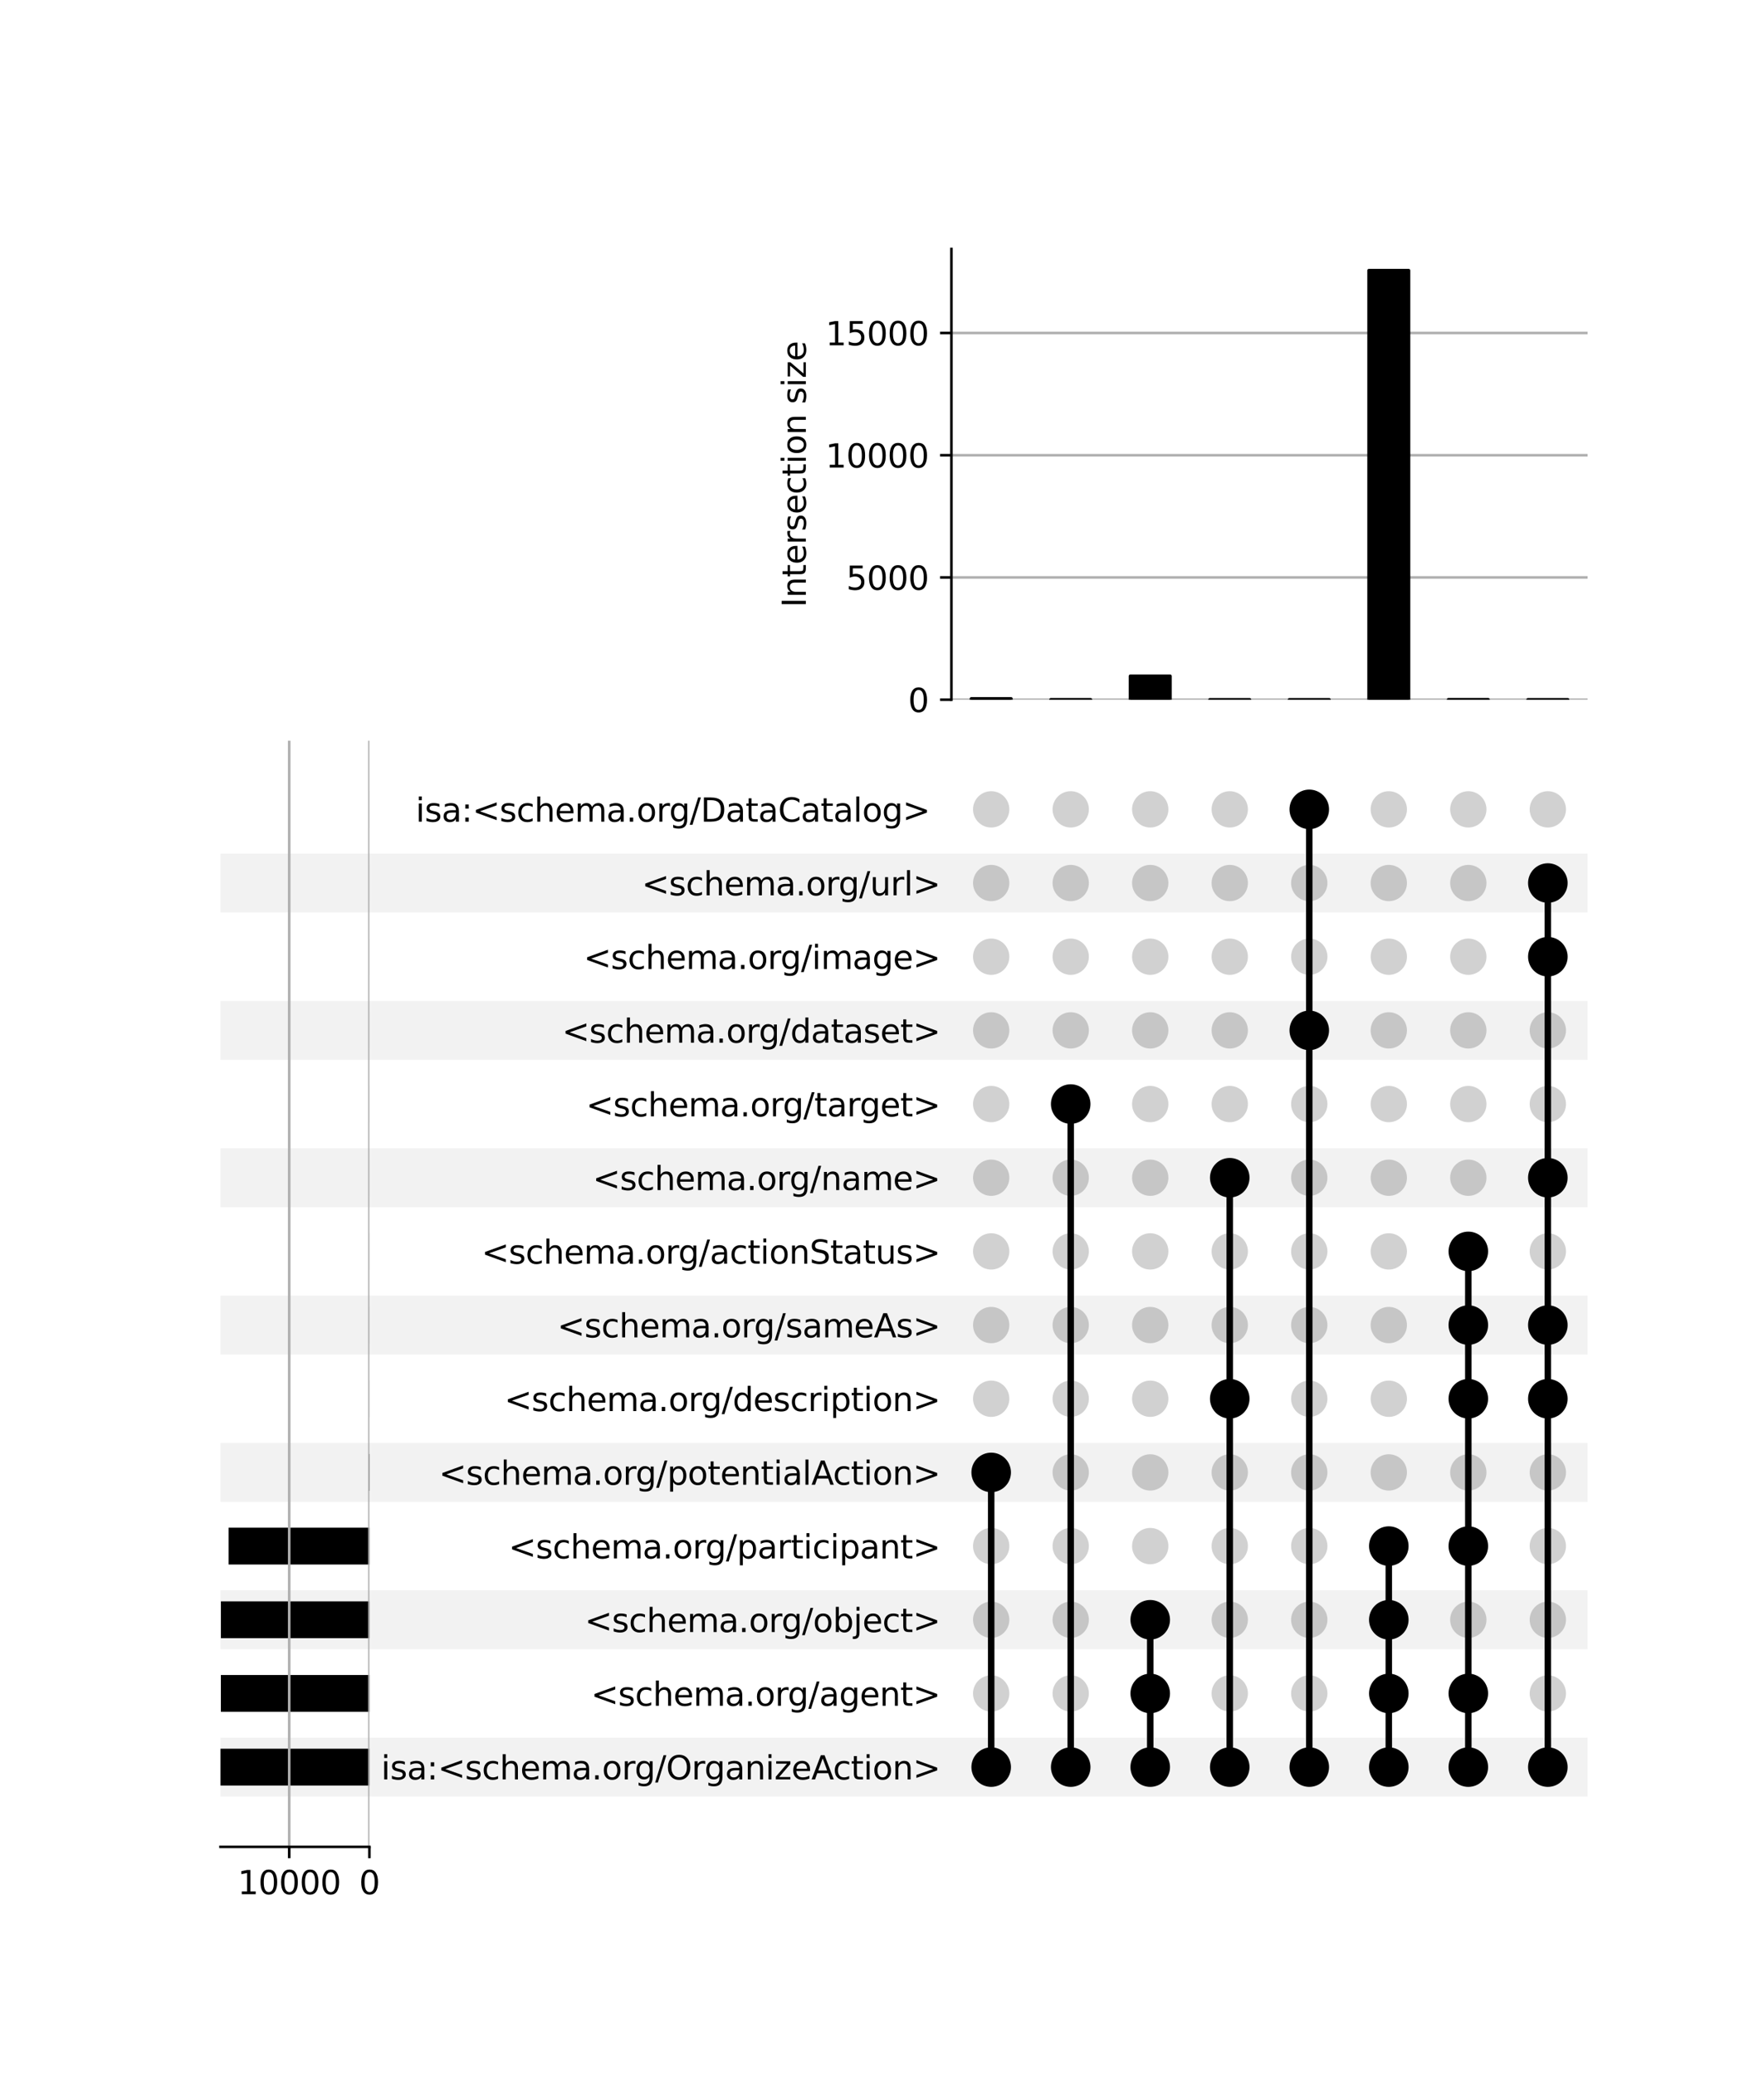<?xml version="1.0" encoding="utf-8" standalone="no"?>
<!DOCTYPE svg PUBLIC "-//W3C//DTD SVG 1.1//EN"
  "http://www.w3.org/Graphics/SVG/1.1/DTD/svg11.dtd">
<svg xmlns:xlink="http://www.w3.org/1999/xlink" width="544pt" height="640pt" viewBox="0 0 544 640" xmlns="http://www.w3.org/2000/svg" version="1.1">
 <defs>
  <style type="text/css">*{stroke-linejoin: round; stroke-linecap: butt}</style>
 </defs>
 <g id="figure_1">
  <g id="patch_1">
   <path d="M 0 640 
L 544 640 
L 544 0 
L 0 0 
z
" style="fill: #ffffff"/>
  </g>
  <g id="axes_1">
   <g id="patch_2">
    <path d="M 68 554.092 
L 489.6 554.092 
L 489.6 535.915 
L 68 535.915 
z
" clip-path="url(#p49c748e5c9)" style="fill-opacity: 0.051"/>
   </g>
   <g id="patch_3">
    <path d="M 68 508.649 
L 489.6 508.649 
L 489.6 490.471 
L 68 490.471 
z
" clip-path="url(#p49c748e5c9)" style="fill-opacity: 0.051"/>
   </g>
   <g id="patch_4">
    <path d="M 68 463.205 
L 489.6 463.205 
L 489.6 445.027 
L 68 445.027 
z
" clip-path="url(#p49c748e5c9)" style="fill-opacity: 0.051"/>
   </g>
   <g id="patch_5">
    <path d="M 68 417.761 
L 489.6 417.761 
L 489.6 399.583 
L 68 399.583 
z
" clip-path="url(#p49c748e5c9)" style="fill-opacity: 0.051"/>
   </g>
   <g id="patch_6">
    <path d="M 68 372.317 
L 489.6 372.317 
L 489.6 354.14 
L 68 354.14 
z
" clip-path="url(#p49c748e5c9)" style="fill-opacity: 0.051"/>
   </g>
   <g id="patch_7">
    <path d="M 68 326.873 
L 489.6 326.873 
L 489.6 308.696 
L 68 308.696 
z
" clip-path="url(#p49c748e5c9)" style="fill-opacity: 0.051"/>
   </g>
   <g id="patch_8">
    <path d="M 68 281.43 
L 489.6 281.43 
L 489.6 263.252 
L 68 263.252 
z
" clip-path="url(#p49c748e5c9)" style="fill-opacity: 0.051"/>
   </g>
   <g id="matplotlib.axis_1"/>
   <g id="matplotlib.axis_2">
    <g id="ytick_1"/>
    <g id="ytick_2"/>
    <g id="ytick_3"/>
    <g id="ytick_4"/>
    <g id="ytick_5"/>
    <g id="ytick_6"/>
    <g id="ytick_7"/>
    <g id="ytick_8"/>
    <g id="ytick_9"/>
    <g id="ytick_10"/>
    <g id="ytick_11"/>
    <g id="ytick_12"/>
    <g id="ytick_13"/>
    <g id="ytick_14"/>
   </g>
  </g>
  <g id="axes_2">
   <g id="matplotlib.axis_3">
    <g id="ytick_15">
     <g id="line2d_1"/>
     <g id="text_1">
      <!-- isa:&lt;schema.org/OrganizeAction&gt; -->
      <g transform="translate(117.529 548.803) scale(0.1 -0.1)">
       <defs>
        <path id="DejaVuSans-69" d="M 603 3500 
L 1178 3500 
L 1178 0 
L 603 0 
L 603 3500 
z
M 603 4863 
L 1178 4863 
L 1178 4134 
L 603 4134 
L 603 4863 
z
" transform="scale(0.016)"/>
        <path id="DejaVuSans-73" d="M 2834 3397 
L 2834 2853 
Q 2591 2978 2328 3040 
Q 2066 3103 1784 3103 
Q 1356 3103 1142 2972 
Q 928 2841 928 2578 
Q 928 2378 1081 2264 
Q 1234 2150 1697 2047 
L 1894 2003 
Q 2506 1872 2764 1633 
Q 3022 1394 3022 966 
Q 3022 478 2636 193 
Q 2250 -91 1575 -91 
Q 1294 -91 989 -36 
Q 684 19 347 128 
L 347 722 
Q 666 556 975 473 
Q 1284 391 1588 391 
Q 1994 391 2212 530 
Q 2431 669 2431 922 
Q 2431 1156 2273 1281 
Q 2116 1406 1581 1522 
L 1381 1569 
Q 847 1681 609 1914 
Q 372 2147 372 2553 
Q 372 3047 722 3315 
Q 1072 3584 1716 3584 
Q 2034 3584 2315 3537 
Q 2597 3491 2834 3397 
z
" transform="scale(0.016)"/>
        <path id="DejaVuSans-61" d="M 2194 1759 
Q 1497 1759 1228 1600 
Q 959 1441 959 1056 
Q 959 750 1161 570 
Q 1363 391 1709 391 
Q 2188 391 2477 730 
Q 2766 1069 2766 1631 
L 2766 1759 
L 2194 1759 
z
M 3341 1997 
L 3341 0 
L 2766 0 
L 2766 531 
Q 2569 213 2275 61 
Q 1981 -91 1556 -91 
Q 1019 -91 701 211 
Q 384 513 384 1019 
Q 384 1609 779 1909 
Q 1175 2209 1959 2209 
L 2766 2209 
L 2766 2266 
Q 2766 2663 2505 2880 
Q 2244 3097 1772 3097 
Q 1472 3097 1187 3025 
Q 903 2953 641 2809 
L 641 3341 
Q 956 3463 1253 3523 
Q 1550 3584 1831 3584 
Q 2591 3584 2966 3190 
Q 3341 2797 3341 1997 
z
" transform="scale(0.016)"/>
        <path id="DejaVuSans-3a" d="M 750 794 
L 1409 794 
L 1409 0 
L 750 0 
L 750 794 
z
M 750 3309 
L 1409 3309 
L 1409 2516 
L 750 2516 
L 750 3309 
z
" transform="scale(0.016)"/>
        <path id="DejaVuSans-3c" d="M 4684 3150 
L 1459 2003 
L 4684 863 
L 4684 294 
L 678 1747 
L 678 2266 
L 4684 3719 
L 4684 3150 
z
" transform="scale(0.016)"/>
        <path id="DejaVuSans-63" d="M 3122 3366 
L 3122 2828 
Q 2878 2963 2633 3030 
Q 2388 3097 2138 3097 
Q 1578 3097 1268 2742 
Q 959 2388 959 1747 
Q 959 1106 1268 751 
Q 1578 397 2138 397 
Q 2388 397 2633 464 
Q 2878 531 3122 666 
L 3122 134 
Q 2881 22 2623 -34 
Q 2366 -91 2075 -91 
Q 1284 -91 818 406 
Q 353 903 353 1747 
Q 353 2603 823 3093 
Q 1294 3584 2113 3584 
Q 2378 3584 2631 3529 
Q 2884 3475 3122 3366 
z
" transform="scale(0.016)"/>
        <path id="DejaVuSans-68" d="M 3513 2113 
L 3513 0 
L 2938 0 
L 2938 2094 
Q 2938 2591 2744 2837 
Q 2550 3084 2163 3084 
Q 1697 3084 1428 2787 
Q 1159 2491 1159 1978 
L 1159 0 
L 581 0 
L 581 4863 
L 1159 4863 
L 1159 2956 
Q 1366 3272 1645 3428 
Q 1925 3584 2291 3584 
Q 2894 3584 3203 3211 
Q 3513 2838 3513 2113 
z
" transform="scale(0.016)"/>
        <path id="DejaVuSans-65" d="M 3597 1894 
L 3597 1613 
L 953 1613 
Q 991 1019 1311 708 
Q 1631 397 2203 397 
Q 2534 397 2845 478 
Q 3156 559 3463 722 
L 3463 178 
Q 3153 47 2828 -22 
Q 2503 -91 2169 -91 
Q 1331 -91 842 396 
Q 353 884 353 1716 
Q 353 2575 817 3079 
Q 1281 3584 2069 3584 
Q 2775 3584 3186 3129 
Q 3597 2675 3597 1894 
z
M 3022 2063 
Q 3016 2534 2758 2815 
Q 2500 3097 2075 3097 
Q 1594 3097 1305 2825 
Q 1016 2553 972 2059 
L 3022 2063 
z
" transform="scale(0.016)"/>
        <path id="DejaVuSans-6d" d="M 3328 2828 
Q 3544 3216 3844 3400 
Q 4144 3584 4550 3584 
Q 5097 3584 5394 3201 
Q 5691 2819 5691 2113 
L 5691 0 
L 5113 0 
L 5113 2094 
Q 5113 2597 4934 2840 
Q 4756 3084 4391 3084 
Q 3944 3084 3684 2787 
Q 3425 2491 3425 1978 
L 3425 0 
L 2847 0 
L 2847 2094 
Q 2847 2600 2669 2842 
Q 2491 3084 2119 3084 
Q 1678 3084 1418 2786 
Q 1159 2488 1159 1978 
L 1159 0 
L 581 0 
L 581 3500 
L 1159 3500 
L 1159 2956 
Q 1356 3278 1631 3431 
Q 1906 3584 2284 3584 
Q 2666 3584 2933 3390 
Q 3200 3197 3328 2828 
z
" transform="scale(0.016)"/>
        <path id="DejaVuSans-2e" d="M 684 794 
L 1344 794 
L 1344 0 
L 684 0 
L 684 794 
z
" transform="scale(0.016)"/>
        <path id="DejaVuSans-6f" d="M 1959 3097 
Q 1497 3097 1228 2736 
Q 959 2375 959 1747 
Q 959 1119 1226 758 
Q 1494 397 1959 397 
Q 2419 397 2687 759 
Q 2956 1122 2956 1747 
Q 2956 2369 2687 2733 
Q 2419 3097 1959 3097 
z
M 1959 3584 
Q 2709 3584 3137 3096 
Q 3566 2609 3566 1747 
Q 3566 888 3137 398 
Q 2709 -91 1959 -91 
Q 1206 -91 779 398 
Q 353 888 353 1747 
Q 353 2609 779 3096 
Q 1206 3584 1959 3584 
z
" transform="scale(0.016)"/>
        <path id="DejaVuSans-72" d="M 2631 2963 
Q 2534 3019 2420 3045 
Q 2306 3072 2169 3072 
Q 1681 3072 1420 2755 
Q 1159 2438 1159 1844 
L 1159 0 
L 581 0 
L 581 3500 
L 1159 3500 
L 1159 2956 
Q 1341 3275 1631 3429 
Q 1922 3584 2338 3584 
Q 2397 3584 2469 3576 
Q 2541 3569 2628 3553 
L 2631 2963 
z
" transform="scale(0.016)"/>
        <path id="DejaVuSans-67" d="M 2906 1791 
Q 2906 2416 2648 2759 
Q 2391 3103 1925 3103 
Q 1463 3103 1205 2759 
Q 947 2416 947 1791 
Q 947 1169 1205 825 
Q 1463 481 1925 481 
Q 2391 481 2648 825 
Q 2906 1169 2906 1791 
z
M 3481 434 
Q 3481 -459 3084 -895 
Q 2688 -1331 1869 -1331 
Q 1566 -1331 1297 -1286 
Q 1028 -1241 775 -1147 
L 775 -588 
Q 1028 -725 1275 -790 
Q 1522 -856 1778 -856 
Q 2344 -856 2625 -561 
Q 2906 -266 2906 331 
L 2906 616 
Q 2728 306 2450 153 
Q 2172 0 1784 0 
Q 1141 0 747 490 
Q 353 981 353 1791 
Q 353 2603 747 3093 
Q 1141 3584 1784 3584 
Q 2172 3584 2450 3431 
Q 2728 3278 2906 2969 
L 2906 3500 
L 3481 3500 
L 3481 434 
z
" transform="scale(0.016)"/>
        <path id="DejaVuSans-2f" d="M 1625 4666 
L 2156 4666 
L 531 -594 
L 0 -594 
L 1625 4666 
z
" transform="scale(0.016)"/>
        <path id="DejaVuSans-4f" d="M 2522 4238 
Q 1834 4238 1429 3725 
Q 1025 3213 1025 2328 
Q 1025 1447 1429 934 
Q 1834 422 2522 422 
Q 3209 422 3611 934 
Q 4013 1447 4013 2328 
Q 4013 3213 3611 3725 
Q 3209 4238 2522 4238 
z
M 2522 4750 
Q 3503 4750 4090 4092 
Q 4678 3434 4678 2328 
Q 4678 1225 4090 567 
Q 3503 -91 2522 -91 
Q 1538 -91 948 565 
Q 359 1222 359 2328 
Q 359 3434 948 4092 
Q 1538 4750 2522 4750 
z
" transform="scale(0.016)"/>
        <path id="DejaVuSans-6e" d="M 3513 2113 
L 3513 0 
L 2938 0 
L 2938 2094 
Q 2938 2591 2744 2837 
Q 2550 3084 2163 3084 
Q 1697 3084 1428 2787 
Q 1159 2491 1159 1978 
L 1159 0 
L 581 0 
L 581 3500 
L 1159 3500 
L 1159 2956 
Q 1366 3272 1645 3428 
Q 1925 3584 2291 3584 
Q 2894 3584 3203 3211 
Q 3513 2838 3513 2113 
z
" transform="scale(0.016)"/>
        <path id="DejaVuSans-7a" d="M 353 3500 
L 3084 3500 
L 3084 2975 
L 922 459 
L 3084 459 
L 3084 0 
L 275 0 
L 275 525 
L 2438 3041 
L 353 3041 
L 353 3500 
z
" transform="scale(0.016)"/>
        <path id="DejaVuSans-41" d="M 2188 4044 
L 1331 1722 
L 3047 1722 
L 2188 4044 
z
M 1831 4666 
L 2547 4666 
L 4325 0 
L 3669 0 
L 3244 1197 
L 1141 1197 
L 716 0 
L 50 0 
L 1831 4666 
z
" transform="scale(0.016)"/>
        <path id="DejaVuSans-74" d="M 1172 4494 
L 1172 3500 
L 2356 3500 
L 2356 3053 
L 1172 3053 
L 1172 1153 
Q 1172 725 1289 603 
Q 1406 481 1766 481 
L 2356 481 
L 2356 0 
L 1766 0 
Q 1100 0 847 248 
Q 594 497 594 1153 
L 594 3053 
L 172 3053 
L 172 3500 
L 594 3500 
L 594 4494 
L 1172 4494 
z
" transform="scale(0.016)"/>
        <path id="DejaVuSans-3e" d="M 678 3150 
L 678 3719 
L 4684 2266 
L 4684 1747 
L 678 294 
L 678 863 
L 3897 2003 
L 678 3150 
z
" transform="scale(0.016)"/>
       </defs>
       <use xlink:href="#DejaVuSans-69"/>
       <use xlink:href="#DejaVuSans-73" x="27.783"/>
       <use xlink:href="#DejaVuSans-61" x="79.883"/>
       <use xlink:href="#DejaVuSans-3a" x="141.162"/>
       <use xlink:href="#DejaVuSans-3c" x="174.854"/>
       <use xlink:href="#DejaVuSans-73" x="258.643"/>
       <use xlink:href="#DejaVuSans-63" x="310.742"/>
       <use xlink:href="#DejaVuSans-68" x="365.723"/>
       <use xlink:href="#DejaVuSans-65" x="429.102"/>
       <use xlink:href="#DejaVuSans-6d" x="490.625"/>
       <use xlink:href="#DejaVuSans-61" x="588.037"/>
       <use xlink:href="#DejaVuSans-2e" x="649.316"/>
       <use xlink:href="#DejaVuSans-6f" x="681.104"/>
       <use xlink:href="#DejaVuSans-72" x="742.285"/>
       <use xlink:href="#DejaVuSans-67" x="781.648"/>
       <use xlink:href="#DejaVuSans-2f" x="845.125"/>
       <use xlink:href="#DejaVuSans-4f" x="878.816"/>
       <use xlink:href="#DejaVuSans-72" x="957.527"/>
       <use xlink:href="#DejaVuSans-67" x="996.891"/>
       <use xlink:href="#DejaVuSans-61" x="1060.367"/>
       <use xlink:href="#DejaVuSans-6e" x="1121.646"/>
       <use xlink:href="#DejaVuSans-69" x="1185.025"/>
       <use xlink:href="#DejaVuSans-7a" x="1212.809"/>
       <use xlink:href="#DejaVuSans-65" x="1265.299"/>
       <use xlink:href="#DejaVuSans-41" x="1326.822"/>
       <use xlink:href="#DejaVuSans-63" x="1393.48"/>
       <use xlink:href="#DejaVuSans-74" x="1448.461"/>
       <use xlink:href="#DejaVuSans-69" x="1487.67"/>
       <use xlink:href="#DejaVuSans-6f" x="1515.453"/>
       <use xlink:href="#DejaVuSans-6e" x="1576.635"/>
       <use xlink:href="#DejaVuSans-3e" x="1640.014"/>
      </g>
     </g>
    </g>
    <g id="ytick_16">
     <g id="line2d_2"/>
     <g id="text_2">
      <!-- &lt;schema.org/agent&gt; -->
      <g transform="translate(182.246 526.081) scale(0.1 -0.1)">
       <use xlink:href="#DejaVuSans-3c"/>
       <use xlink:href="#DejaVuSans-73" x="83.789"/>
       <use xlink:href="#DejaVuSans-63" x="135.889"/>
       <use xlink:href="#DejaVuSans-68" x="190.869"/>
       <use xlink:href="#DejaVuSans-65" x="254.248"/>
       <use xlink:href="#DejaVuSans-6d" x="315.771"/>
       <use xlink:href="#DejaVuSans-61" x="413.184"/>
       <use xlink:href="#DejaVuSans-2e" x="474.463"/>
       <use xlink:href="#DejaVuSans-6f" x="506.25"/>
       <use xlink:href="#DejaVuSans-72" x="567.432"/>
       <use xlink:href="#DejaVuSans-67" x="606.795"/>
       <use xlink:href="#DejaVuSans-2f" x="670.271"/>
       <use xlink:href="#DejaVuSans-61" x="703.963"/>
       <use xlink:href="#DejaVuSans-67" x="765.242"/>
       <use xlink:href="#DejaVuSans-65" x="828.719"/>
       <use xlink:href="#DejaVuSans-6e" x="890.242"/>
       <use xlink:href="#DejaVuSans-74" x="953.621"/>
       <use xlink:href="#DejaVuSans-3e" x="992.83"/>
      </g>
     </g>
    </g>
    <g id="ytick_17">
     <g id="line2d_3"/>
     <g id="text_3">
      <!-- &lt;schema.org/object&gt; -->
      <g transform="translate(180.316 503.359) scale(0.1 -0.1)">
       <defs>
        <path id="DejaVuSans-62" d="M 3116 1747 
Q 3116 2381 2855 2742 
Q 2594 3103 2138 3103 
Q 1681 3103 1420 2742 
Q 1159 2381 1159 1747 
Q 1159 1113 1420 752 
Q 1681 391 2138 391 
Q 2594 391 2855 752 
Q 3116 1113 3116 1747 
z
M 1159 2969 
Q 1341 3281 1617 3432 
Q 1894 3584 2278 3584 
Q 2916 3584 3314 3078 
Q 3713 2572 3713 1747 
Q 3713 922 3314 415 
Q 2916 -91 2278 -91 
Q 1894 -91 1617 61 
Q 1341 213 1159 525 
L 1159 0 
L 581 0 
L 581 4863 
L 1159 4863 
L 1159 2969 
z
" transform="scale(0.016)"/>
        <path id="DejaVuSans-6a" d="M 603 3500 
L 1178 3500 
L 1178 -63 
Q 1178 -731 923 -1031 
Q 669 -1331 103 -1331 
L -116 -1331 
L -116 -844 
L 38 -844 
Q 366 -844 484 -692 
Q 603 -541 603 -63 
L 603 3500 
z
M 603 4863 
L 1178 4863 
L 1178 4134 
L 603 4134 
L 603 4863 
z
" transform="scale(0.016)"/>
       </defs>
       <use xlink:href="#DejaVuSans-3c"/>
       <use xlink:href="#DejaVuSans-73" x="83.789"/>
       <use xlink:href="#DejaVuSans-63" x="135.889"/>
       <use xlink:href="#DejaVuSans-68" x="190.869"/>
       <use xlink:href="#DejaVuSans-65" x="254.248"/>
       <use xlink:href="#DejaVuSans-6d" x="315.771"/>
       <use xlink:href="#DejaVuSans-61" x="413.184"/>
       <use xlink:href="#DejaVuSans-2e" x="474.463"/>
       <use xlink:href="#DejaVuSans-6f" x="506.25"/>
       <use xlink:href="#DejaVuSans-72" x="567.432"/>
       <use xlink:href="#DejaVuSans-67" x="606.795"/>
       <use xlink:href="#DejaVuSans-2f" x="670.271"/>
       <use xlink:href="#DejaVuSans-6f" x="703.963"/>
       <use xlink:href="#DejaVuSans-62" x="765.145"/>
       <use xlink:href="#DejaVuSans-6a" x="828.621"/>
       <use xlink:href="#DejaVuSans-65" x="856.404"/>
       <use xlink:href="#DejaVuSans-63" x="917.928"/>
       <use xlink:href="#DejaVuSans-74" x="972.908"/>
       <use xlink:href="#DejaVuSans-3e" x="1012.117"/>
      </g>
     </g>
    </g>
    <g id="ytick_18">
     <g id="line2d_4"/>
     <g id="text_4">
      <!-- &lt;schema.org/participant&gt; -->
      <g transform="translate(156.836 480.637) scale(0.1 -0.1)">
       <defs>
        <path id="DejaVuSans-70" d="M 1159 525 
L 1159 -1331 
L 581 -1331 
L 581 3500 
L 1159 3500 
L 1159 2969 
Q 1341 3281 1617 3432 
Q 1894 3584 2278 3584 
Q 2916 3584 3314 3078 
Q 3713 2572 3713 1747 
Q 3713 922 3314 415 
Q 2916 -91 2278 -91 
Q 1894 -91 1617 61 
Q 1341 213 1159 525 
z
M 3116 1747 
Q 3116 2381 2855 2742 
Q 2594 3103 2138 3103 
Q 1681 3103 1420 2742 
Q 1159 2381 1159 1747 
Q 1159 1113 1420 752 
Q 1681 391 2138 391 
Q 2594 391 2855 752 
Q 3116 1113 3116 1747 
z
" transform="scale(0.016)"/>
       </defs>
       <use xlink:href="#DejaVuSans-3c"/>
       <use xlink:href="#DejaVuSans-73" x="83.789"/>
       <use xlink:href="#DejaVuSans-63" x="135.889"/>
       <use xlink:href="#DejaVuSans-68" x="190.869"/>
       <use xlink:href="#DejaVuSans-65" x="254.248"/>
       <use xlink:href="#DejaVuSans-6d" x="315.771"/>
       <use xlink:href="#DejaVuSans-61" x="413.184"/>
       <use xlink:href="#DejaVuSans-2e" x="474.463"/>
       <use xlink:href="#DejaVuSans-6f" x="506.25"/>
       <use xlink:href="#DejaVuSans-72" x="567.432"/>
       <use xlink:href="#DejaVuSans-67" x="606.795"/>
       <use xlink:href="#DejaVuSans-2f" x="670.271"/>
       <use xlink:href="#DejaVuSans-70" x="703.963"/>
       <use xlink:href="#DejaVuSans-61" x="767.439"/>
       <use xlink:href="#DejaVuSans-72" x="828.719"/>
       <use xlink:href="#DejaVuSans-74" x="869.832"/>
       <use xlink:href="#DejaVuSans-69" x="909.041"/>
       <use xlink:href="#DejaVuSans-63" x="936.824"/>
       <use xlink:href="#DejaVuSans-69" x="991.805"/>
       <use xlink:href="#DejaVuSans-70" x="1019.588"/>
       <use xlink:href="#DejaVuSans-61" x="1083.064"/>
       <use xlink:href="#DejaVuSans-6e" x="1144.344"/>
       <use xlink:href="#DejaVuSans-74" x="1207.723"/>
       <use xlink:href="#DejaVuSans-3e" x="1246.932"/>
      </g>
     </g>
    </g>
    <g id="ytick_19">
     <g id="line2d_5"/>
     <g id="text_5">
      <!-- &lt;schema.org/potentialAction&gt; -->
      <g transform="translate(135.332 457.915) scale(0.1 -0.1)">
       <defs>
        <path id="DejaVuSans-6c" d="M 603 4863 
L 1178 4863 
L 1178 0 
L 603 0 
L 603 4863 
z
" transform="scale(0.016)"/>
       </defs>
       <use xlink:href="#DejaVuSans-3c"/>
       <use xlink:href="#DejaVuSans-73" x="83.789"/>
       <use xlink:href="#DejaVuSans-63" x="135.889"/>
       <use xlink:href="#DejaVuSans-68" x="190.869"/>
       <use xlink:href="#DejaVuSans-65" x="254.248"/>
       <use xlink:href="#DejaVuSans-6d" x="315.771"/>
       <use xlink:href="#DejaVuSans-61" x="413.184"/>
       <use xlink:href="#DejaVuSans-2e" x="474.463"/>
       <use xlink:href="#DejaVuSans-6f" x="506.25"/>
       <use xlink:href="#DejaVuSans-72" x="567.432"/>
       <use xlink:href="#DejaVuSans-67" x="606.795"/>
       <use xlink:href="#DejaVuSans-2f" x="670.271"/>
       <use xlink:href="#DejaVuSans-70" x="703.963"/>
       <use xlink:href="#DejaVuSans-6f" x="767.439"/>
       <use xlink:href="#DejaVuSans-74" x="828.621"/>
       <use xlink:href="#DejaVuSans-65" x="867.83"/>
       <use xlink:href="#DejaVuSans-6e" x="929.354"/>
       <use xlink:href="#DejaVuSans-74" x="992.732"/>
       <use xlink:href="#DejaVuSans-69" x="1031.941"/>
       <use xlink:href="#DejaVuSans-61" x="1059.725"/>
       <use xlink:href="#DejaVuSans-6c" x="1121.004"/>
       <use xlink:href="#DejaVuSans-41" x="1148.787"/>
       <use xlink:href="#DejaVuSans-63" x="1215.445"/>
       <use xlink:href="#DejaVuSans-74" x="1270.426"/>
       <use xlink:href="#DejaVuSans-69" x="1309.635"/>
       <use xlink:href="#DejaVuSans-6f" x="1337.418"/>
       <use xlink:href="#DejaVuSans-6e" x="1398.6"/>
       <use xlink:href="#DejaVuSans-3e" x="1461.979"/>
      </g>
     </g>
    </g>
    <g id="ytick_20">
     <g id="line2d_6"/>
     <g id="text_6">
      <!-- &lt;schema.org/description&gt; -->
      <g transform="translate(155.532 435.193) scale(0.1 -0.1)">
       <defs>
        <path id="DejaVuSans-64" d="M 2906 2969 
L 2906 4863 
L 3481 4863 
L 3481 0 
L 2906 0 
L 2906 525 
Q 2725 213 2448 61 
Q 2172 -91 1784 -91 
Q 1150 -91 751 415 
Q 353 922 353 1747 
Q 353 2572 751 3078 
Q 1150 3584 1784 3584 
Q 2172 3584 2448 3432 
Q 2725 3281 2906 2969 
z
M 947 1747 
Q 947 1113 1208 752 
Q 1469 391 1925 391 
Q 2381 391 2643 752 
Q 2906 1113 2906 1747 
Q 2906 2381 2643 2742 
Q 2381 3103 1925 3103 
Q 1469 3103 1208 2742 
Q 947 2381 947 1747 
z
" transform="scale(0.016)"/>
       </defs>
       <use xlink:href="#DejaVuSans-3c"/>
       <use xlink:href="#DejaVuSans-73" x="83.789"/>
       <use xlink:href="#DejaVuSans-63" x="135.889"/>
       <use xlink:href="#DejaVuSans-68" x="190.869"/>
       <use xlink:href="#DejaVuSans-65" x="254.248"/>
       <use xlink:href="#DejaVuSans-6d" x="315.771"/>
       <use xlink:href="#DejaVuSans-61" x="413.184"/>
       <use xlink:href="#DejaVuSans-2e" x="474.463"/>
       <use xlink:href="#DejaVuSans-6f" x="506.25"/>
       <use xlink:href="#DejaVuSans-72" x="567.432"/>
       <use xlink:href="#DejaVuSans-67" x="606.795"/>
       <use xlink:href="#DejaVuSans-2f" x="670.271"/>
       <use xlink:href="#DejaVuSans-64" x="703.963"/>
       <use xlink:href="#DejaVuSans-65" x="767.439"/>
       <use xlink:href="#DejaVuSans-73" x="828.963"/>
       <use xlink:href="#DejaVuSans-63" x="881.062"/>
       <use xlink:href="#DejaVuSans-72" x="936.043"/>
       <use xlink:href="#DejaVuSans-69" x="977.156"/>
       <use xlink:href="#DejaVuSans-70" x="1004.939"/>
       <use xlink:href="#DejaVuSans-74" x="1068.416"/>
       <use xlink:href="#DejaVuSans-69" x="1107.625"/>
       <use xlink:href="#DejaVuSans-6f" x="1135.408"/>
       <use xlink:href="#DejaVuSans-6e" x="1196.59"/>
       <use xlink:href="#DejaVuSans-3e" x="1259.969"/>
      </g>
     </g>
    </g>
    <g id="ytick_21">
     <g id="line2d_7"/>
     <g id="text_7">
      <!-- &lt;schema.org/sameAs&gt; -->
      <g transform="translate(171.852 412.471) scale(0.1 -0.1)">
       <use xlink:href="#DejaVuSans-3c"/>
       <use xlink:href="#DejaVuSans-73" x="83.789"/>
       <use xlink:href="#DejaVuSans-63" x="135.889"/>
       <use xlink:href="#DejaVuSans-68" x="190.869"/>
       <use xlink:href="#DejaVuSans-65" x="254.248"/>
       <use xlink:href="#DejaVuSans-6d" x="315.771"/>
       <use xlink:href="#DejaVuSans-61" x="413.184"/>
       <use xlink:href="#DejaVuSans-2e" x="474.463"/>
       <use xlink:href="#DejaVuSans-6f" x="506.25"/>
       <use xlink:href="#DejaVuSans-72" x="567.432"/>
       <use xlink:href="#DejaVuSans-67" x="606.795"/>
       <use xlink:href="#DejaVuSans-2f" x="670.271"/>
       <use xlink:href="#DejaVuSans-73" x="703.963"/>
       <use xlink:href="#DejaVuSans-61" x="756.062"/>
       <use xlink:href="#DejaVuSans-6d" x="817.342"/>
       <use xlink:href="#DejaVuSans-65" x="914.754"/>
       <use xlink:href="#DejaVuSans-41" x="976.277"/>
       <use xlink:href="#DejaVuSans-73" x="1044.686"/>
       <use xlink:href="#DejaVuSans-3e" x="1096.785"/>
      </g>
     </g>
    </g>
    <g id="ytick_22">
     <g id="line2d_8"/>
     <g id="text_8">
      <!-- &lt;schema.org/actionStatus&gt; -->
      <g transform="translate(148.488 389.75) scale(0.1 -0.1)">
       <defs>
        <path id="DejaVuSans-53" d="M 3425 4513 
L 3425 3897 
Q 3066 4069 2747 4153 
Q 2428 4238 2131 4238 
Q 1616 4238 1336 4038 
Q 1056 3838 1056 3469 
Q 1056 3159 1242 3001 
Q 1428 2844 1947 2747 
L 2328 2669 
Q 3034 2534 3370 2195 
Q 3706 1856 3706 1288 
Q 3706 609 3251 259 
Q 2797 -91 1919 -91 
Q 1588 -91 1214 -16 
Q 841 59 441 206 
L 441 856 
Q 825 641 1194 531 
Q 1563 422 1919 422 
Q 2459 422 2753 634 
Q 3047 847 3047 1241 
Q 3047 1584 2836 1778 
Q 2625 1972 2144 2069 
L 1759 2144 
Q 1053 2284 737 2584 
Q 422 2884 422 3419 
Q 422 4038 858 4394 
Q 1294 4750 2059 4750 
Q 2388 4750 2728 4690 
Q 3069 4631 3425 4513 
z
" transform="scale(0.016)"/>
        <path id="DejaVuSans-75" d="M 544 1381 
L 544 3500 
L 1119 3500 
L 1119 1403 
Q 1119 906 1312 657 
Q 1506 409 1894 409 
Q 2359 409 2629 706 
Q 2900 1003 2900 1516 
L 2900 3500 
L 3475 3500 
L 3475 0 
L 2900 0 
L 2900 538 
Q 2691 219 2414 64 
Q 2138 -91 1772 -91 
Q 1169 -91 856 284 
Q 544 659 544 1381 
z
M 1991 3584 
L 1991 3584 
z
" transform="scale(0.016)"/>
       </defs>
       <use xlink:href="#DejaVuSans-3c"/>
       <use xlink:href="#DejaVuSans-73" x="83.789"/>
       <use xlink:href="#DejaVuSans-63" x="135.889"/>
       <use xlink:href="#DejaVuSans-68" x="190.869"/>
       <use xlink:href="#DejaVuSans-65" x="254.248"/>
       <use xlink:href="#DejaVuSans-6d" x="315.771"/>
       <use xlink:href="#DejaVuSans-61" x="413.184"/>
       <use xlink:href="#DejaVuSans-2e" x="474.463"/>
       <use xlink:href="#DejaVuSans-6f" x="506.25"/>
       <use xlink:href="#DejaVuSans-72" x="567.432"/>
       <use xlink:href="#DejaVuSans-67" x="606.795"/>
       <use xlink:href="#DejaVuSans-2f" x="670.271"/>
       <use xlink:href="#DejaVuSans-61" x="703.963"/>
       <use xlink:href="#DejaVuSans-63" x="765.242"/>
       <use xlink:href="#DejaVuSans-74" x="820.223"/>
       <use xlink:href="#DejaVuSans-69" x="859.432"/>
       <use xlink:href="#DejaVuSans-6f" x="887.215"/>
       <use xlink:href="#DejaVuSans-6e" x="948.396"/>
       <use xlink:href="#DejaVuSans-53" x="1011.775"/>
       <use xlink:href="#DejaVuSans-74" x="1075.252"/>
       <use xlink:href="#DejaVuSans-61" x="1114.461"/>
       <use xlink:href="#DejaVuSans-74" x="1175.74"/>
       <use xlink:href="#DejaVuSans-75" x="1214.949"/>
       <use xlink:href="#DejaVuSans-73" x="1278.328"/>
       <use xlink:href="#DejaVuSans-3e" x="1330.428"/>
      </g>
     </g>
    </g>
    <g id="ytick_23">
     <g id="line2d_9"/>
     <g id="text_9">
      <!-- &lt;schema.org/name&gt; -->
      <g transform="translate(182.774 367.028) scale(0.1 -0.1)">
       <use xlink:href="#DejaVuSans-3c"/>
       <use xlink:href="#DejaVuSans-73" x="83.789"/>
       <use xlink:href="#DejaVuSans-63" x="135.889"/>
       <use xlink:href="#DejaVuSans-68" x="190.869"/>
       <use xlink:href="#DejaVuSans-65" x="254.248"/>
       <use xlink:href="#DejaVuSans-6d" x="315.771"/>
       <use xlink:href="#DejaVuSans-61" x="413.184"/>
       <use xlink:href="#DejaVuSans-2e" x="474.463"/>
       <use xlink:href="#DejaVuSans-6f" x="506.25"/>
       <use xlink:href="#DejaVuSans-72" x="567.432"/>
       <use xlink:href="#DejaVuSans-67" x="606.795"/>
       <use xlink:href="#DejaVuSans-2f" x="670.271"/>
       <use xlink:href="#DejaVuSans-6e" x="703.963"/>
       <use xlink:href="#DejaVuSans-61" x="767.342"/>
       <use xlink:href="#DejaVuSans-6d" x="828.621"/>
       <use xlink:href="#DejaVuSans-65" x="926.033"/>
       <use xlink:href="#DejaVuSans-3e" x="987.557"/>
      </g>
     </g>
    </g>
    <g id="ytick_24">
     <g id="line2d_10"/>
     <g id="text_10">
      <!-- &lt;schema.org/target&gt; -->
      <g transform="translate(180.727 344.306) scale(0.1 -0.1)">
       <use xlink:href="#DejaVuSans-3c"/>
       <use xlink:href="#DejaVuSans-73" x="83.789"/>
       <use xlink:href="#DejaVuSans-63" x="135.889"/>
       <use xlink:href="#DejaVuSans-68" x="190.869"/>
       <use xlink:href="#DejaVuSans-65" x="254.248"/>
       <use xlink:href="#DejaVuSans-6d" x="315.771"/>
       <use xlink:href="#DejaVuSans-61" x="413.184"/>
       <use xlink:href="#DejaVuSans-2e" x="474.463"/>
       <use xlink:href="#DejaVuSans-6f" x="506.25"/>
       <use xlink:href="#DejaVuSans-72" x="567.432"/>
       <use xlink:href="#DejaVuSans-67" x="606.795"/>
       <use xlink:href="#DejaVuSans-2f" x="670.271"/>
       <use xlink:href="#DejaVuSans-74" x="703.963"/>
       <use xlink:href="#DejaVuSans-61" x="743.172"/>
       <use xlink:href="#DejaVuSans-72" x="804.451"/>
       <use xlink:href="#DejaVuSans-67" x="843.814"/>
       <use xlink:href="#DejaVuSans-65" x="907.291"/>
       <use xlink:href="#DejaVuSans-74" x="968.814"/>
       <use xlink:href="#DejaVuSans-3e" x="1008.023"/>
      </g>
     </g>
    </g>
    <g id="ytick_25">
     <g id="line2d_11"/>
     <g id="text_11">
      <!-- &lt;schema.org/dataset&gt; -->
      <g transform="translate(173.326 321.584) scale(0.1 -0.1)">
       <use xlink:href="#DejaVuSans-3c"/>
       <use xlink:href="#DejaVuSans-73" x="83.789"/>
       <use xlink:href="#DejaVuSans-63" x="135.889"/>
       <use xlink:href="#DejaVuSans-68" x="190.869"/>
       <use xlink:href="#DejaVuSans-65" x="254.248"/>
       <use xlink:href="#DejaVuSans-6d" x="315.771"/>
       <use xlink:href="#DejaVuSans-61" x="413.184"/>
       <use xlink:href="#DejaVuSans-2e" x="474.463"/>
       <use xlink:href="#DejaVuSans-6f" x="506.25"/>
       <use xlink:href="#DejaVuSans-72" x="567.432"/>
       <use xlink:href="#DejaVuSans-67" x="606.795"/>
       <use xlink:href="#DejaVuSans-2f" x="670.271"/>
       <use xlink:href="#DejaVuSans-64" x="703.963"/>
       <use xlink:href="#DejaVuSans-61" x="767.439"/>
       <use xlink:href="#DejaVuSans-74" x="828.719"/>
       <use xlink:href="#DejaVuSans-61" x="867.928"/>
       <use xlink:href="#DejaVuSans-73" x="929.207"/>
       <use xlink:href="#DejaVuSans-65" x="981.307"/>
       <use xlink:href="#DejaVuSans-74" x="1042.83"/>
       <use xlink:href="#DejaVuSans-3e" x="1082.039"/>
      </g>
     </g>
    </g>
    <g id="ytick_26">
     <g id="line2d_12"/>
     <g id="text_12">
      <!-- &lt;schema.org/image&gt; -->
      <g transform="translate(179.985 298.862) scale(0.1 -0.1)">
       <use xlink:href="#DejaVuSans-3c"/>
       <use xlink:href="#DejaVuSans-73" x="83.789"/>
       <use xlink:href="#DejaVuSans-63" x="135.889"/>
       <use xlink:href="#DejaVuSans-68" x="190.869"/>
       <use xlink:href="#DejaVuSans-65" x="254.248"/>
       <use xlink:href="#DejaVuSans-6d" x="315.771"/>
       <use xlink:href="#DejaVuSans-61" x="413.184"/>
       <use xlink:href="#DejaVuSans-2e" x="474.463"/>
       <use xlink:href="#DejaVuSans-6f" x="506.25"/>
       <use xlink:href="#DejaVuSans-72" x="567.432"/>
       <use xlink:href="#DejaVuSans-67" x="606.795"/>
       <use xlink:href="#DejaVuSans-2f" x="670.271"/>
       <use xlink:href="#DejaVuSans-69" x="703.963"/>
       <use xlink:href="#DejaVuSans-6d" x="731.746"/>
       <use xlink:href="#DejaVuSans-61" x="829.158"/>
       <use xlink:href="#DejaVuSans-67" x="890.438"/>
       <use xlink:href="#DejaVuSans-65" x="953.914"/>
       <use xlink:href="#DejaVuSans-3e" x="1015.438"/>
      </g>
     </g>
    </g>
    <g id="ytick_27">
     <g id="line2d_13"/>
     <g id="text_13">
      <!-- &lt;schema.org/url&gt; -->
      <g transform="translate(197.907 276.14) scale(0.1 -0.1)">
       <use xlink:href="#DejaVuSans-3c"/>
       <use xlink:href="#DejaVuSans-73" x="83.789"/>
       <use xlink:href="#DejaVuSans-63" x="135.889"/>
       <use xlink:href="#DejaVuSans-68" x="190.869"/>
       <use xlink:href="#DejaVuSans-65" x="254.248"/>
       <use xlink:href="#DejaVuSans-6d" x="315.771"/>
       <use xlink:href="#DejaVuSans-61" x="413.184"/>
       <use xlink:href="#DejaVuSans-2e" x="474.463"/>
       <use xlink:href="#DejaVuSans-6f" x="506.25"/>
       <use xlink:href="#DejaVuSans-72" x="567.432"/>
       <use xlink:href="#DejaVuSans-67" x="606.795"/>
       <use xlink:href="#DejaVuSans-2f" x="670.271"/>
       <use xlink:href="#DejaVuSans-75" x="703.963"/>
       <use xlink:href="#DejaVuSans-72" x="767.342"/>
       <use xlink:href="#DejaVuSans-6c" x="808.455"/>
       <use xlink:href="#DejaVuSans-3e" x="836.238"/>
      </g>
     </g>
    </g>
    <g id="ytick_28">
     <g id="line2d_14"/>
     <g id="text_14">
      <!-- isa:&lt;schema.org/DataCatalog&gt;  -->
      <g transform="translate(128.19 253.418) scale(0.1 -0.1)">
       <defs>
        <path id="DejaVuSans-44" d="M 1259 4147 
L 1259 519 
L 2022 519 
Q 2988 519 3436 956 
Q 3884 1394 3884 2338 
Q 3884 3275 3436 3711 
Q 2988 4147 2022 4147 
L 1259 4147 
z
M 628 4666 
L 1925 4666 
Q 3281 4666 3915 4102 
Q 4550 3538 4550 2338 
Q 4550 1131 3912 565 
Q 3275 0 1925 0 
L 628 0 
L 628 4666 
z
" transform="scale(0.016)"/>
        <path id="DejaVuSans-43" d="M 4122 4306 
L 4122 3641 
Q 3803 3938 3442 4084 
Q 3081 4231 2675 4231 
Q 1875 4231 1450 3742 
Q 1025 3253 1025 2328 
Q 1025 1406 1450 917 
Q 1875 428 2675 428 
Q 3081 428 3442 575 
Q 3803 722 4122 1019 
L 4122 359 
Q 3791 134 3420 21 
Q 3050 -91 2638 -91 
Q 1578 -91 968 557 
Q 359 1206 359 2328 
Q 359 3453 968 4101 
Q 1578 4750 2638 4750 
Q 3056 4750 3426 4639 
Q 3797 4528 4122 4306 
z
" transform="scale(0.016)"/>
        <path id="DejaVuSans-20" transform="scale(0.016)"/>
       </defs>
       <use xlink:href="#DejaVuSans-69"/>
       <use xlink:href="#DejaVuSans-73" x="27.783"/>
       <use xlink:href="#DejaVuSans-61" x="79.883"/>
       <use xlink:href="#DejaVuSans-3a" x="141.162"/>
       <use xlink:href="#DejaVuSans-3c" x="174.854"/>
       <use xlink:href="#DejaVuSans-73" x="258.643"/>
       <use xlink:href="#DejaVuSans-63" x="310.742"/>
       <use xlink:href="#DejaVuSans-68" x="365.723"/>
       <use xlink:href="#DejaVuSans-65" x="429.102"/>
       <use xlink:href="#DejaVuSans-6d" x="490.625"/>
       <use xlink:href="#DejaVuSans-61" x="588.037"/>
       <use xlink:href="#DejaVuSans-2e" x="649.316"/>
       <use xlink:href="#DejaVuSans-6f" x="681.104"/>
       <use xlink:href="#DejaVuSans-72" x="742.285"/>
       <use xlink:href="#DejaVuSans-67" x="781.648"/>
       <use xlink:href="#DejaVuSans-2f" x="845.125"/>
       <use xlink:href="#DejaVuSans-44" x="878.816"/>
       <use xlink:href="#DejaVuSans-61" x="955.818"/>
       <use xlink:href="#DejaVuSans-74" x="1017.098"/>
       <use xlink:href="#DejaVuSans-61" x="1056.307"/>
       <use xlink:href="#DejaVuSans-43" x="1117.586"/>
       <use xlink:href="#DejaVuSans-61" x="1187.41"/>
       <use xlink:href="#DejaVuSans-74" x="1248.689"/>
       <use xlink:href="#DejaVuSans-61" x="1287.898"/>
       <use xlink:href="#DejaVuSans-6c" x="1349.178"/>
       <use xlink:href="#DejaVuSans-6f" x="1376.961"/>
       <use xlink:href="#DejaVuSans-67" x="1438.143"/>
       <use xlink:href="#DejaVuSans-3e" x="1501.619"/>
       <use xlink:href="#DejaVuSans-20" x="1585.408"/>
      </g>
     </g>
    </g>
   </g>
   <g id="LineCollection_1">
    <path d="M 305.672 545.004 
L 305.672 454.116 
" clip-path="url(#pc526158ccf)" style="fill: none; stroke: #000000; stroke-width: 2"/>
    <path d="M 330.196 545.004 
L 330.196 340.507 
" clip-path="url(#pc526158ccf)" style="fill: none; stroke: #000000; stroke-width: 2"/>
    <path d="M 354.719 545.004 
L 354.719 499.56 
" clip-path="url(#pc526158ccf)" style="fill: none; stroke: #000000; stroke-width: 2"/>
    <path d="M 379.243 545.004 
L 379.243 363.228 
" clip-path="url(#pc526158ccf)" style="fill: none; stroke: #000000; stroke-width: 2"/>
    <path d="M 403.767 545.004 
L 403.767 249.619 
" clip-path="url(#pc526158ccf)" style="fill: none; stroke: #000000; stroke-width: 2"/>
    <path d="M 428.291 545.004 
L 428.291 476.838 
" clip-path="url(#pc526158ccf)" style="fill: none; stroke: #000000; stroke-width: 2"/>
    <path d="M 452.814 545.004 
L 452.814 385.95 
" clip-path="url(#pc526158ccf)" style="fill: none; stroke: #000000; stroke-width: 2"/>
    <path d="M 477.338 545.004 
L 477.338 272.341 
" clip-path="url(#pc526158ccf)" style="fill: none; stroke: #000000; stroke-width: 2"/>
   </g>
   <g id="PathCollection_1">
    <defs>
     <path id="C0_0_4c18b661be" d="M 0 5.6 
C 1.485 5.6 2.91 5.01 3.96 3.96 
C 5.01 2.91 5.6 1.485 5.6 -0 
C 5.6 -1.485 5.01 -2.91 3.96 -3.96 
C 2.91 -5.01 1.485 -5.6 0 -5.6 
C -1.485 -5.6 -2.91 -5.01 -3.96 -3.96 
C -5.01 -2.91 -5.6 -1.485 -5.6 0 
C -5.6 1.485 -5.01 2.91 -3.96 3.96 
C -2.91 5.01 -1.485 5.6 0 5.6 
z
"/>
    </defs>
    <g clip-path="url(#pc526158ccf)">
     <use xlink:href="#C0_0_4c18b661be" x="305.672" y="545.004" style="stroke: #000000"/>
    </g>
    <g clip-path="url(#pc526158ccf)">
     <use xlink:href="#C0_0_4c18b661be" x="305.672" y="522.282" style="fill-opacity: 0.18"/>
    </g>
    <g clip-path="url(#pc526158ccf)">
     <use xlink:href="#C0_0_4c18b661be" x="305.672" y="499.56" style="fill-opacity: 0.18"/>
    </g>
    <g clip-path="url(#pc526158ccf)">
     <use xlink:href="#C0_0_4c18b661be" x="305.672" y="476.838" style="fill-opacity: 0.18"/>
    </g>
    <g clip-path="url(#pc526158ccf)">
     <use xlink:href="#C0_0_4c18b661be" x="305.672" y="454.116" style="stroke: #000000"/>
    </g>
    <g clip-path="url(#pc526158ccf)">
     <use xlink:href="#C0_0_4c18b661be" x="305.672" y="431.394" style="fill-opacity: 0.18"/>
    </g>
    <g clip-path="url(#pc526158ccf)">
     <use xlink:href="#C0_0_4c18b661be" x="305.672" y="408.672" style="fill-opacity: 0.18"/>
    </g>
    <g clip-path="url(#pc526158ccf)">
     <use xlink:href="#C0_0_4c18b661be" x="305.672" y="385.95" style="fill-opacity: 0.18"/>
    </g>
    <g clip-path="url(#pc526158ccf)">
     <use xlink:href="#C0_0_4c18b661be" x="305.672" y="363.228" style="fill-opacity: 0.18"/>
    </g>
    <g clip-path="url(#pc526158ccf)">
     <use xlink:href="#C0_0_4c18b661be" x="305.672" y="340.507" style="fill-opacity: 0.18"/>
    </g>
    <g clip-path="url(#pc526158ccf)">
     <use xlink:href="#C0_0_4c18b661be" x="305.672" y="317.785" style="fill-opacity: 0.18"/>
    </g>
    <g clip-path="url(#pc526158ccf)">
     <use xlink:href="#C0_0_4c18b661be" x="305.672" y="295.063" style="fill-opacity: 0.18"/>
    </g>
    <g clip-path="url(#pc526158ccf)">
     <use xlink:href="#C0_0_4c18b661be" x="305.672" y="272.341" style="fill-opacity: 0.18"/>
    </g>
    <g clip-path="url(#pc526158ccf)">
     <use xlink:href="#C0_0_4c18b661be" x="305.672" y="249.619" style="fill-opacity: 0.18"/>
    </g>
    <g clip-path="url(#pc526158ccf)">
     <use xlink:href="#C0_0_4c18b661be" x="330.196" y="545.004" style="stroke: #000000"/>
    </g>
    <g clip-path="url(#pc526158ccf)">
     <use xlink:href="#C0_0_4c18b661be" x="330.196" y="522.282" style="fill-opacity: 0.18"/>
    </g>
    <g clip-path="url(#pc526158ccf)">
     <use xlink:href="#C0_0_4c18b661be" x="330.196" y="499.56" style="fill-opacity: 0.18"/>
    </g>
    <g clip-path="url(#pc526158ccf)">
     <use xlink:href="#C0_0_4c18b661be" x="330.196" y="476.838" style="fill-opacity: 0.18"/>
    </g>
    <g clip-path="url(#pc526158ccf)">
     <use xlink:href="#C0_0_4c18b661be" x="330.196" y="454.116" style="fill-opacity: 0.18"/>
    </g>
    <g clip-path="url(#pc526158ccf)">
     <use xlink:href="#C0_0_4c18b661be" x="330.196" y="431.394" style="fill-opacity: 0.18"/>
    </g>
    <g clip-path="url(#pc526158ccf)">
     <use xlink:href="#C0_0_4c18b661be" x="330.196" y="408.672" style="fill-opacity: 0.18"/>
    </g>
    <g clip-path="url(#pc526158ccf)">
     <use xlink:href="#C0_0_4c18b661be" x="330.196" y="385.95" style="fill-opacity: 0.18"/>
    </g>
    <g clip-path="url(#pc526158ccf)">
     <use xlink:href="#C0_0_4c18b661be" x="330.196" y="363.228" style="fill-opacity: 0.18"/>
    </g>
    <g clip-path="url(#pc526158ccf)">
     <use xlink:href="#C0_0_4c18b661be" x="330.196" y="340.507" style="stroke: #000000"/>
    </g>
    <g clip-path="url(#pc526158ccf)">
     <use xlink:href="#C0_0_4c18b661be" x="330.196" y="317.785" style="fill-opacity: 0.18"/>
    </g>
    <g clip-path="url(#pc526158ccf)">
     <use xlink:href="#C0_0_4c18b661be" x="330.196" y="295.063" style="fill-opacity: 0.18"/>
    </g>
    <g clip-path="url(#pc526158ccf)">
     <use xlink:href="#C0_0_4c18b661be" x="330.196" y="272.341" style="fill-opacity: 0.18"/>
    </g>
    <g clip-path="url(#pc526158ccf)">
     <use xlink:href="#C0_0_4c18b661be" x="330.196" y="249.619" style="fill-opacity: 0.18"/>
    </g>
    <g clip-path="url(#pc526158ccf)">
     <use xlink:href="#C0_0_4c18b661be" x="354.719" y="545.004" style="stroke: #000000"/>
    </g>
    <g clip-path="url(#pc526158ccf)">
     <use xlink:href="#C0_0_4c18b661be" x="354.719" y="522.282" style="stroke: #000000"/>
    </g>
    <g clip-path="url(#pc526158ccf)">
     <use xlink:href="#C0_0_4c18b661be" x="354.719" y="499.56" style="stroke: #000000"/>
    </g>
    <g clip-path="url(#pc526158ccf)">
     <use xlink:href="#C0_0_4c18b661be" x="354.719" y="476.838" style="fill-opacity: 0.18"/>
    </g>
    <g clip-path="url(#pc526158ccf)">
     <use xlink:href="#C0_0_4c18b661be" x="354.719" y="454.116" style="fill-opacity: 0.18"/>
    </g>
    <g clip-path="url(#pc526158ccf)">
     <use xlink:href="#C0_0_4c18b661be" x="354.719" y="431.394" style="fill-opacity: 0.18"/>
    </g>
    <g clip-path="url(#pc526158ccf)">
     <use xlink:href="#C0_0_4c18b661be" x="354.719" y="408.672" style="fill-opacity: 0.18"/>
    </g>
    <g clip-path="url(#pc526158ccf)">
     <use xlink:href="#C0_0_4c18b661be" x="354.719" y="385.95" style="fill-opacity: 0.18"/>
    </g>
    <g clip-path="url(#pc526158ccf)">
     <use xlink:href="#C0_0_4c18b661be" x="354.719" y="363.228" style="fill-opacity: 0.18"/>
    </g>
    <g clip-path="url(#pc526158ccf)">
     <use xlink:href="#C0_0_4c18b661be" x="354.719" y="340.507" style="fill-opacity: 0.18"/>
    </g>
    <g clip-path="url(#pc526158ccf)">
     <use xlink:href="#C0_0_4c18b661be" x="354.719" y="317.785" style="fill-opacity: 0.18"/>
    </g>
    <g clip-path="url(#pc526158ccf)">
     <use xlink:href="#C0_0_4c18b661be" x="354.719" y="295.063" style="fill-opacity: 0.18"/>
    </g>
    <g clip-path="url(#pc526158ccf)">
     <use xlink:href="#C0_0_4c18b661be" x="354.719" y="272.341" style="fill-opacity: 0.18"/>
    </g>
    <g clip-path="url(#pc526158ccf)">
     <use xlink:href="#C0_0_4c18b661be" x="354.719" y="249.619" style="fill-opacity: 0.18"/>
    </g>
    <g clip-path="url(#pc526158ccf)">
     <use xlink:href="#C0_0_4c18b661be" x="379.243" y="545.004" style="stroke: #000000"/>
    </g>
    <g clip-path="url(#pc526158ccf)">
     <use xlink:href="#C0_0_4c18b661be" x="379.243" y="522.282" style="fill-opacity: 0.18"/>
    </g>
    <g clip-path="url(#pc526158ccf)">
     <use xlink:href="#C0_0_4c18b661be" x="379.243" y="499.56" style="fill-opacity: 0.18"/>
    </g>
    <g clip-path="url(#pc526158ccf)">
     <use xlink:href="#C0_0_4c18b661be" x="379.243" y="476.838" style="fill-opacity: 0.18"/>
    </g>
    <g clip-path="url(#pc526158ccf)">
     <use xlink:href="#C0_0_4c18b661be" x="379.243" y="454.116" style="fill-opacity: 0.18"/>
    </g>
    <g clip-path="url(#pc526158ccf)">
     <use xlink:href="#C0_0_4c18b661be" x="379.243" y="431.394" style="stroke: #000000"/>
    </g>
    <g clip-path="url(#pc526158ccf)">
     <use xlink:href="#C0_0_4c18b661be" x="379.243" y="408.672" style="fill-opacity: 0.18"/>
    </g>
    <g clip-path="url(#pc526158ccf)">
     <use xlink:href="#C0_0_4c18b661be" x="379.243" y="385.95" style="fill-opacity: 0.18"/>
    </g>
    <g clip-path="url(#pc526158ccf)">
     <use xlink:href="#C0_0_4c18b661be" x="379.243" y="363.228" style="stroke: #000000"/>
    </g>
    <g clip-path="url(#pc526158ccf)">
     <use xlink:href="#C0_0_4c18b661be" x="379.243" y="340.507" style="fill-opacity: 0.18"/>
    </g>
    <g clip-path="url(#pc526158ccf)">
     <use xlink:href="#C0_0_4c18b661be" x="379.243" y="317.785" style="fill-opacity: 0.18"/>
    </g>
    <g clip-path="url(#pc526158ccf)">
     <use xlink:href="#C0_0_4c18b661be" x="379.243" y="295.063" style="fill-opacity: 0.18"/>
    </g>
    <g clip-path="url(#pc526158ccf)">
     <use xlink:href="#C0_0_4c18b661be" x="379.243" y="272.341" style="fill-opacity: 0.18"/>
    </g>
    <g clip-path="url(#pc526158ccf)">
     <use xlink:href="#C0_0_4c18b661be" x="379.243" y="249.619" style="fill-opacity: 0.18"/>
    </g>
    <g clip-path="url(#pc526158ccf)">
     <use xlink:href="#C0_0_4c18b661be" x="403.767" y="545.004" style="stroke: #000000"/>
    </g>
    <g clip-path="url(#pc526158ccf)">
     <use xlink:href="#C0_0_4c18b661be" x="403.767" y="522.282" style="fill-opacity: 0.18"/>
    </g>
    <g clip-path="url(#pc526158ccf)">
     <use xlink:href="#C0_0_4c18b661be" x="403.767" y="499.56" style="fill-opacity: 0.18"/>
    </g>
    <g clip-path="url(#pc526158ccf)">
     <use xlink:href="#C0_0_4c18b661be" x="403.767" y="476.838" style="fill-opacity: 0.18"/>
    </g>
    <g clip-path="url(#pc526158ccf)">
     <use xlink:href="#C0_0_4c18b661be" x="403.767" y="454.116" style="fill-opacity: 0.18"/>
    </g>
    <g clip-path="url(#pc526158ccf)">
     <use xlink:href="#C0_0_4c18b661be" x="403.767" y="431.394" style="fill-opacity: 0.18"/>
    </g>
    <g clip-path="url(#pc526158ccf)">
     <use xlink:href="#C0_0_4c18b661be" x="403.767" y="408.672" style="fill-opacity: 0.18"/>
    </g>
    <g clip-path="url(#pc526158ccf)">
     <use xlink:href="#C0_0_4c18b661be" x="403.767" y="385.95" style="fill-opacity: 0.18"/>
    </g>
    <g clip-path="url(#pc526158ccf)">
     <use xlink:href="#C0_0_4c18b661be" x="403.767" y="363.228" style="fill-opacity: 0.18"/>
    </g>
    <g clip-path="url(#pc526158ccf)">
     <use xlink:href="#C0_0_4c18b661be" x="403.767" y="340.507" style="fill-opacity: 0.18"/>
    </g>
    <g clip-path="url(#pc526158ccf)">
     <use xlink:href="#C0_0_4c18b661be" x="403.767" y="317.785" style="stroke: #000000"/>
    </g>
    <g clip-path="url(#pc526158ccf)">
     <use xlink:href="#C0_0_4c18b661be" x="403.767" y="295.063" style="fill-opacity: 0.18"/>
    </g>
    <g clip-path="url(#pc526158ccf)">
     <use xlink:href="#C0_0_4c18b661be" x="403.767" y="272.341" style="fill-opacity: 0.18"/>
    </g>
    <g clip-path="url(#pc526158ccf)">
     <use xlink:href="#C0_0_4c18b661be" x="403.767" y="249.619" style="stroke: #000000"/>
    </g>
    <g clip-path="url(#pc526158ccf)">
     <use xlink:href="#C0_0_4c18b661be" x="428.291" y="545.004" style="stroke: #000000"/>
    </g>
    <g clip-path="url(#pc526158ccf)">
     <use xlink:href="#C0_0_4c18b661be" x="428.291" y="522.282" style="stroke: #000000"/>
    </g>
    <g clip-path="url(#pc526158ccf)">
     <use xlink:href="#C0_0_4c18b661be" x="428.291" y="499.56" style="stroke: #000000"/>
    </g>
    <g clip-path="url(#pc526158ccf)">
     <use xlink:href="#C0_0_4c18b661be" x="428.291" y="476.838" style="stroke: #000000"/>
    </g>
    <g clip-path="url(#pc526158ccf)">
     <use xlink:href="#C0_0_4c18b661be" x="428.291" y="454.116" style="fill-opacity: 0.18"/>
    </g>
    <g clip-path="url(#pc526158ccf)">
     <use xlink:href="#C0_0_4c18b661be" x="428.291" y="431.394" style="fill-opacity: 0.18"/>
    </g>
    <g clip-path="url(#pc526158ccf)">
     <use xlink:href="#C0_0_4c18b661be" x="428.291" y="408.672" style="fill-opacity: 0.18"/>
    </g>
    <g clip-path="url(#pc526158ccf)">
     <use xlink:href="#C0_0_4c18b661be" x="428.291" y="385.95" style="fill-opacity: 0.18"/>
    </g>
    <g clip-path="url(#pc526158ccf)">
     <use xlink:href="#C0_0_4c18b661be" x="428.291" y="363.228" style="fill-opacity: 0.18"/>
    </g>
    <g clip-path="url(#pc526158ccf)">
     <use xlink:href="#C0_0_4c18b661be" x="428.291" y="340.507" style="fill-opacity: 0.18"/>
    </g>
    <g clip-path="url(#pc526158ccf)">
     <use xlink:href="#C0_0_4c18b661be" x="428.291" y="317.785" style="fill-opacity: 0.18"/>
    </g>
    <g clip-path="url(#pc526158ccf)">
     <use xlink:href="#C0_0_4c18b661be" x="428.291" y="295.063" style="fill-opacity: 0.18"/>
    </g>
    <g clip-path="url(#pc526158ccf)">
     <use xlink:href="#C0_0_4c18b661be" x="428.291" y="272.341" style="fill-opacity: 0.18"/>
    </g>
    <g clip-path="url(#pc526158ccf)">
     <use xlink:href="#C0_0_4c18b661be" x="428.291" y="249.619" style="fill-opacity: 0.18"/>
    </g>
    <g clip-path="url(#pc526158ccf)">
     <use xlink:href="#C0_0_4c18b661be" x="452.814" y="545.004" style="stroke: #000000"/>
    </g>
    <g clip-path="url(#pc526158ccf)">
     <use xlink:href="#C0_0_4c18b661be" x="452.814" y="522.282" style="stroke: #000000"/>
    </g>
    <g clip-path="url(#pc526158ccf)">
     <use xlink:href="#C0_0_4c18b661be" x="452.814" y="499.56" style="fill-opacity: 0.18"/>
    </g>
    <g clip-path="url(#pc526158ccf)">
     <use xlink:href="#C0_0_4c18b661be" x="452.814" y="476.838" style="stroke: #000000"/>
    </g>
    <g clip-path="url(#pc526158ccf)">
     <use xlink:href="#C0_0_4c18b661be" x="452.814" y="454.116" style="fill-opacity: 0.18"/>
    </g>
    <g clip-path="url(#pc526158ccf)">
     <use xlink:href="#C0_0_4c18b661be" x="452.814" y="431.394" style="stroke: #000000"/>
    </g>
    <g clip-path="url(#pc526158ccf)">
     <use xlink:href="#C0_0_4c18b661be" x="452.814" y="408.672" style="stroke: #000000"/>
    </g>
    <g clip-path="url(#pc526158ccf)">
     <use xlink:href="#C0_0_4c18b661be" x="452.814" y="385.95" style="stroke: #000000"/>
    </g>
    <g clip-path="url(#pc526158ccf)">
     <use xlink:href="#C0_0_4c18b661be" x="452.814" y="363.228" style="fill-opacity: 0.18"/>
    </g>
    <g clip-path="url(#pc526158ccf)">
     <use xlink:href="#C0_0_4c18b661be" x="452.814" y="340.507" style="fill-opacity: 0.18"/>
    </g>
    <g clip-path="url(#pc526158ccf)">
     <use xlink:href="#C0_0_4c18b661be" x="452.814" y="317.785" style="fill-opacity: 0.18"/>
    </g>
    <g clip-path="url(#pc526158ccf)">
     <use xlink:href="#C0_0_4c18b661be" x="452.814" y="295.063" style="fill-opacity: 0.18"/>
    </g>
    <g clip-path="url(#pc526158ccf)">
     <use xlink:href="#C0_0_4c18b661be" x="452.814" y="272.341" style="fill-opacity: 0.18"/>
    </g>
    <g clip-path="url(#pc526158ccf)">
     <use xlink:href="#C0_0_4c18b661be" x="452.814" y="249.619" style="fill-opacity: 0.18"/>
    </g>
    <g clip-path="url(#pc526158ccf)">
     <use xlink:href="#C0_0_4c18b661be" x="477.338" y="545.004" style="stroke: #000000"/>
    </g>
    <g clip-path="url(#pc526158ccf)">
     <use xlink:href="#C0_0_4c18b661be" x="477.338" y="522.282" style="fill-opacity: 0.18"/>
    </g>
    <g clip-path="url(#pc526158ccf)">
     <use xlink:href="#C0_0_4c18b661be" x="477.338" y="499.56" style="fill-opacity: 0.18"/>
    </g>
    <g clip-path="url(#pc526158ccf)">
     <use xlink:href="#C0_0_4c18b661be" x="477.338" y="476.838" style="fill-opacity: 0.18"/>
    </g>
    <g clip-path="url(#pc526158ccf)">
     <use xlink:href="#C0_0_4c18b661be" x="477.338" y="454.116" style="fill-opacity: 0.18"/>
    </g>
    <g clip-path="url(#pc526158ccf)">
     <use xlink:href="#C0_0_4c18b661be" x="477.338" y="431.394" style="stroke: #000000"/>
    </g>
    <g clip-path="url(#pc526158ccf)">
     <use xlink:href="#C0_0_4c18b661be" x="477.338" y="408.672" style="stroke: #000000"/>
    </g>
    <g clip-path="url(#pc526158ccf)">
     <use xlink:href="#C0_0_4c18b661be" x="477.338" y="385.95" style="fill-opacity: 0.18"/>
    </g>
    <g clip-path="url(#pc526158ccf)">
     <use xlink:href="#C0_0_4c18b661be" x="477.338" y="363.228" style="stroke: #000000"/>
    </g>
    <g clip-path="url(#pc526158ccf)">
     <use xlink:href="#C0_0_4c18b661be" x="477.338" y="340.507" style="fill-opacity: 0.18"/>
    </g>
    <g clip-path="url(#pc526158ccf)">
     <use xlink:href="#C0_0_4c18b661be" x="477.338" y="317.785" style="fill-opacity: 0.18"/>
    </g>
    <g clip-path="url(#pc526158ccf)">
     <use xlink:href="#C0_0_4c18b661be" x="477.338" y="295.063" style="stroke: #000000"/>
    </g>
    <g clip-path="url(#pc526158ccf)">
     <use xlink:href="#C0_0_4c18b661be" x="477.338" y="272.341" style="stroke: #000000"/>
    </g>
    <g clip-path="url(#pc526158ccf)">
     <use xlink:href="#C0_0_4c18b661be" x="477.338" y="249.619" style="fill-opacity: 0.18"/>
    </g>
   </g>
  </g>
  <g id="axes_3">
   <g id="patch_9">
    <path d="M 113.917 550.684 
L 68 550.684 
L 68 539.323 
L 113.917 539.323 
z
" clip-path="url(#peab229e33d)"/>
   </g>
   <g id="patch_10">
    <path d="M 113.917 527.962 
L 68.111 527.962 
L 68.111 516.601 
L 113.917 516.601 
z
" clip-path="url(#peab229e33d)"/>
   </g>
   <g id="patch_11">
    <path d="M 113.917 505.24 
L 68.121 505.24 
L 68.121 493.879 
L 113.917 493.879 
z
" clip-path="url(#peab229e33d)"/>
   </g>
   <g id="patch_12">
    <path d="M 113.917 482.518 
L 70.5 482.518 
L 70.5 471.157 
L 113.917 471.157 
z
" clip-path="url(#peab229e33d)"/>
   </g>
   <g id="patch_13">
    <path d="M 113.917 459.796 
L 113.818 459.796 
L 113.818 448.436 
L 113.917 448.436 
z
" clip-path="url(#peab229e33d)"/>
   </g>
   <g id="patch_14">
    <path d="M 113.917 437.075 
L 113.902 437.075 
L 113.902 425.714 
L 113.917 425.714 
z
" clip-path="url(#peab229e33d)"/>
   </g>
   <g id="patch_15">
    <path d="M 113.917 414.353 
L 113.904 414.353 
L 113.904 402.992 
L 113.917 402.992 
z
" clip-path="url(#peab229e33d)"/>
   </g>
   <g id="patch_16">
    <path d="M 113.917 391.631 
L 113.907 391.631 
L 113.907 380.27 
L 113.917 380.27 
z
" clip-path="url(#peab229e33d)"/>
   </g>
   <g id="patch_17">
    <path d="M 113.917 368.909 
L 113.912 368.909 
L 113.912 357.548 
L 113.917 357.548 
z
" clip-path="url(#peab229e33d)"/>
   </g>
   <g id="patch_18">
    <path d="M 113.917 346.187 
L 113.912 346.187 
L 113.912 334.826 
L 113.917 334.826 
z
" clip-path="url(#peab229e33d)"/>
   </g>
   <g id="patch_19">
    <path d="M 113.917 323.465 
L 113.914 323.465 
L 113.914 312.104 
L 113.917 312.104 
z
" clip-path="url(#peab229e33d)"/>
   </g>
   <g id="patch_20">
    <path d="M 113.917 300.743 
L 113.914 300.743 
L 113.914 289.382 
L 113.917 289.382 
z
" clip-path="url(#peab229e33d)"/>
   </g>
   <g id="patch_21">
    <path d="M 113.917 278.021 
L 113.914 278.021 
L 113.914 266.66 
L 113.917 266.66 
z
" clip-path="url(#peab229e33d)"/>
   </g>
   <g id="patch_22">
    <path d="M 113.917 255.299 
L 113.914 255.299 
L 113.914 243.938 
L 113.917 243.938 
z
" clip-path="url(#peab229e33d)"/>
   </g>
   <g id="matplotlib.axis_4">
    <g id="xtick_1">
     <g id="line2d_15">
      <path d="M 113.917 569.6 
L 113.917 228.431 
" clip-path="url(#peab229e33d)" style="fill: none; stroke: #b0b0b0; stroke-width: 0.8; stroke-linecap: square"/>
     </g>
     <g id="line2d_16">
      <defs>
       <path id="m205a04fd70" d="M 0 0 
L 0 3.5 
" style="stroke: #000000; stroke-width: 0.8"/>
      </defs>
      <g>
       <use xlink:href="#m205a04fd70" x="113.917" y="569.6" style="stroke: #000000; stroke-width: 0.8"/>
      </g>
     </g>
     <g id="text_15">
      <!-- 0 -->
      <g transform="translate(110.736 584.198) scale(0.1 -0.1)">
       <defs>
        <path id="DejaVuSans-30" d="M 2034 4250 
Q 1547 4250 1301 3770 
Q 1056 3291 1056 2328 
Q 1056 1369 1301 889 
Q 1547 409 2034 409 
Q 2525 409 2770 889 
Q 3016 1369 3016 2328 
Q 3016 3291 2770 3770 
Q 2525 4250 2034 4250 
z
M 2034 4750 
Q 2819 4750 3233 4129 
Q 3647 3509 3647 2328 
Q 3647 1150 3233 529 
Q 2819 -91 2034 -91 
Q 1250 -91 836 529 
Q 422 1150 422 2328 
Q 422 3509 836 4129 
Q 1250 4750 2034 4750 
z
" transform="scale(0.016)"/>
       </defs>
       <use xlink:href="#DejaVuSans-30"/>
      </g>
     </g>
    </g>
    <g id="xtick_2">
     <g id="line2d_17">
      <path d="M 89.193 569.6 
L 89.193 228.431 
" clip-path="url(#peab229e33d)" style="fill: none; stroke: #b0b0b0; stroke-width: 0.8; stroke-linecap: square"/>
     </g>
     <g id="line2d_18">
      <g>
       <use xlink:href="#m205a04fd70" x="89.193" y="569.6" style="stroke: #000000; stroke-width: 0.8"/>
      </g>
     </g>
     <g id="text_16">
      <!-- 10000 -->
      <g transform="translate(73.287 584.198) scale(0.1 -0.1)">
       <defs>
        <path id="DejaVuSans-31" d="M 794 531 
L 1825 531 
L 1825 4091 
L 703 3866 
L 703 4441 
L 1819 4666 
L 2450 4666 
L 2450 531 
L 3481 531 
L 3481 0 
L 794 0 
L 794 531 
z
" transform="scale(0.016)"/>
       </defs>
       <use xlink:href="#DejaVuSans-31"/>
       <use xlink:href="#DejaVuSans-30" x="63.623"/>
       <use xlink:href="#DejaVuSans-30" x="127.246"/>
       <use xlink:href="#DejaVuSans-30" x="190.869"/>
       <use xlink:href="#DejaVuSans-30" x="254.492"/>
      </g>
     </g>
    </g>
   </g>
   <g id="patch_23">
    <path d="M 68 569.6 
L 113.917 569.6 
" style="fill: none; stroke: #000000; stroke-width: 0.8; stroke-linejoin: miter; stroke-linecap: square"/>
   </g>
  </g>
  <g id="axes_4">
   <g id="patch_24">
    <path d="M 293.41 215.795 
L 489.6 215.795 
L 489.6 76.8 
L 293.41 76.8 
z
" style="fill: #ffffff"/>
   </g>
   <g id="matplotlib.axis_5">
    <g id="ytick_29">
     <g id="line2d_19">
      <path d="M 293.41 215.795 
L 489.6 215.795 
" clip-path="url(#pe4af427ef4)" style="fill: none; stroke: #b0b0b0; stroke-width: 0.8; stroke-linecap: square"/>
     </g>
     <g id="line2d_20">
      <defs>
       <path id="m13501ba10e" d="M 0 0 
L -3.5 0 
" style="stroke: #000000; stroke-width: 0.8"/>
      </defs>
      <g>
       <use xlink:href="#m13501ba10e" x="293.41" y="215.795" style="stroke: #000000; stroke-width: 0.8"/>
      </g>
     </g>
     <g id="text_17">
      <!-- 0 -->
      <g transform="translate(280.047 219.594) scale(0.1 -0.1)">
       <use xlink:href="#DejaVuSans-30"/>
      </g>
     </g>
    </g>
    <g id="ytick_30">
     <g id="line2d_21">
      <path d="M 293.41 178.096 
L 489.6 178.096 
" clip-path="url(#pe4af427ef4)" style="fill: none; stroke: #b0b0b0; stroke-width: 0.8; stroke-linecap: square"/>
     </g>
     <g id="line2d_22">
      <g>
       <use xlink:href="#m13501ba10e" x="293.41" y="178.096" style="stroke: #000000; stroke-width: 0.8"/>
      </g>
     </g>
     <g id="text_18">
      <!-- 5000 -->
      <g transform="translate(260.96 181.895) scale(0.1 -0.1)">
       <defs>
        <path id="DejaVuSans-35" d="M 691 4666 
L 3169 4666 
L 3169 4134 
L 1269 4134 
L 1269 2991 
Q 1406 3038 1543 3061 
Q 1681 3084 1819 3084 
Q 2600 3084 3056 2656 
Q 3513 2228 3513 1497 
Q 3513 744 3044 326 
Q 2575 -91 1722 -91 
Q 1428 -91 1123 -41 
Q 819 9 494 109 
L 494 744 
Q 775 591 1075 516 
Q 1375 441 1709 441 
Q 2250 441 2565 725 
Q 2881 1009 2881 1497 
Q 2881 1984 2565 2268 
Q 2250 2553 1709 2553 
Q 1456 2553 1204 2497 
Q 953 2441 691 2322 
L 691 4666 
z
" transform="scale(0.016)"/>
       </defs>
       <use xlink:href="#DejaVuSans-35"/>
       <use xlink:href="#DejaVuSans-30" x="63.623"/>
       <use xlink:href="#DejaVuSans-30" x="127.246"/>
       <use xlink:href="#DejaVuSans-30" x="190.869"/>
      </g>
     </g>
    </g>
    <g id="ytick_31">
     <g id="line2d_23">
      <path d="M 293.41 140.397 
L 489.6 140.397 
" clip-path="url(#pe4af427ef4)" style="fill: none; stroke: #b0b0b0; stroke-width: 0.8; stroke-linecap: square"/>
     </g>
     <g id="line2d_24">
      <g>
       <use xlink:href="#m13501ba10e" x="293.41" y="140.397" style="stroke: #000000; stroke-width: 0.8"/>
      </g>
     </g>
     <g id="text_19">
      <!-- 10000 -->
      <g transform="translate(254.597 144.196) scale(0.1 -0.1)">
       <use xlink:href="#DejaVuSans-31"/>
       <use xlink:href="#DejaVuSans-30" x="63.623"/>
       <use xlink:href="#DejaVuSans-30" x="127.246"/>
       <use xlink:href="#DejaVuSans-30" x="190.869"/>
       <use xlink:href="#DejaVuSans-30" x="254.492"/>
      </g>
     </g>
    </g>
    <g id="ytick_32">
     <g id="line2d_25">
      <path d="M 293.41 102.698 
L 489.6 102.698 
" clip-path="url(#pe4af427ef4)" style="fill: none; stroke: #b0b0b0; stroke-width: 0.8; stroke-linecap: square"/>
     </g>
     <g id="line2d_26">
      <g>
       <use xlink:href="#m13501ba10e" x="293.41" y="102.698" style="stroke: #000000; stroke-width: 0.8"/>
      </g>
     </g>
     <g id="text_20">
      <!-- 15000 -->
      <g transform="translate(254.597 106.497) scale(0.1 -0.1)">
       <use xlink:href="#DejaVuSans-31"/>
       <use xlink:href="#DejaVuSans-35" x="63.623"/>
       <use xlink:href="#DejaVuSans-30" x="127.246"/>
       <use xlink:href="#DejaVuSans-30" x="190.869"/>
       <use xlink:href="#DejaVuSans-30" x="254.492"/>
      </g>
     </g>
    </g>
    <g id="text_21">
     <!-- Intersection size -->
     <g transform="translate(248.518 187.325) rotate(-90) scale(0.1 -0.1)">
      <defs>
       <path id="DejaVuSans-49" d="M 628 4666 
L 1259 4666 
L 1259 0 
L 628 0 
L 628 4666 
z
" transform="scale(0.016)"/>
      </defs>
      <use xlink:href="#DejaVuSans-49"/>
      <use xlink:href="#DejaVuSans-6e" x="29.492"/>
      <use xlink:href="#DejaVuSans-74" x="92.871"/>
      <use xlink:href="#DejaVuSans-65" x="132.08"/>
      <use xlink:href="#DejaVuSans-72" x="193.604"/>
      <use xlink:href="#DejaVuSans-73" x="234.717"/>
      <use xlink:href="#DejaVuSans-65" x="286.816"/>
      <use xlink:href="#DejaVuSans-63" x="348.34"/>
      <use xlink:href="#DejaVuSans-74" x="403.32"/>
      <use xlink:href="#DejaVuSans-69" x="442.529"/>
      <use xlink:href="#DejaVuSans-6f" x="470.312"/>
      <use xlink:href="#DejaVuSans-6e" x="531.494"/>
      <use xlink:href="#DejaVuSans-20" x="594.873"/>
      <use xlink:href="#DejaVuSans-73" x="626.66"/>
      <use xlink:href="#DejaVuSans-69" x="678.76"/>
      <use xlink:href="#DejaVuSans-7a" x="706.543"/>
      <use xlink:href="#DejaVuSans-65" x="759.033"/>
     </g>
    </g>
   </g>
   <g id="patch_25">
    <path d="M 293.41 215.795 
L 293.41 76.8 
" style="fill: none; stroke: #000000; stroke-width: 0.8; stroke-linejoin: miter; stroke-linecap: square"/>
   </g>
   <g id="patch_26">
    <path d="M 299.541 215.795 
L 311.803 215.795 
L 311.803 215.493 
L 299.541 215.493 
z
" clip-path="url(#pe4af427ef4)" style="stroke: #000000; stroke-linejoin: miter"/>
   </g>
   <g id="patch_27">
    <path d="M 324.065 215.795 
L 336.326 215.795 
L 336.326 215.78 
L 324.065 215.78 
z
" clip-path="url(#pe4af427ef4)" style="stroke: #000000; stroke-linejoin: miter"/>
   </g>
   <g id="patch_28">
    <path d="M 348.588 215.795 
L 360.85 215.795 
L 360.85 208.511 
L 348.588 208.511 
z
" clip-path="url(#pe4af427ef4)" style="stroke: #000000; stroke-linejoin: miter"/>
   </g>
   <g id="patch_29">
    <path d="M 373.112 215.795 
L 385.374 215.795 
L 385.374 215.787 
L 373.112 215.787 
z
" clip-path="url(#pe4af427ef4)" style="stroke: #000000; stroke-linejoin: miter"/>
   </g>
   <g id="patch_30">
    <path d="M 397.636 215.795 
L 409.898 215.795 
L 409.898 215.787 
L 397.636 215.787 
z
" clip-path="url(#pe4af427ef4)" style="stroke: #000000; stroke-linejoin: miter"/>
   </g>
   <g id="patch_31">
    <path d="M 422.16 215.795 
L 434.422 215.795 
L 434.422 83.419 
L 422.16 83.419 
z
" clip-path="url(#pe4af427ef4)" style="stroke: #000000; stroke-linejoin: miter"/>
   </g>
   <g id="patch_32">
    <path d="M 446.683 215.795 
L 458.945 215.795 
L 458.945 215.765 
L 446.683 215.765 
z
" clip-path="url(#pe4af427ef4)" style="stroke: #000000; stroke-linejoin: miter"/>
   </g>
   <g id="patch_33">
    <path d="M 471.207 215.795 
L 483.469 215.795 
L 483.469 215.787 
L 471.207 215.787 
z
" clip-path="url(#pe4af427ef4)" style="stroke: #000000; stroke-linejoin: miter"/>
   </g>
  </g>
 </g>
 <defs>
  <clipPath id="p49c748e5c9">
   <rect x="68" y="228.431" width="421.6" height="341.169"/>
  </clipPath>
  <clipPath id="pc526158ccf">
   <rect x="293.41" y="228.431" width="196.19" height="341.169"/>
  </clipPath>
  <clipPath id="peab229e33d">
   <rect x="68" y="228.431" width="45.917" height="341.169"/>
  </clipPath>
  <clipPath id="pe4af427ef4">
   <rect x="293.41" y="76.8" width="196.19" height="138.995"/>
  </clipPath>
 </defs>
</svg>
